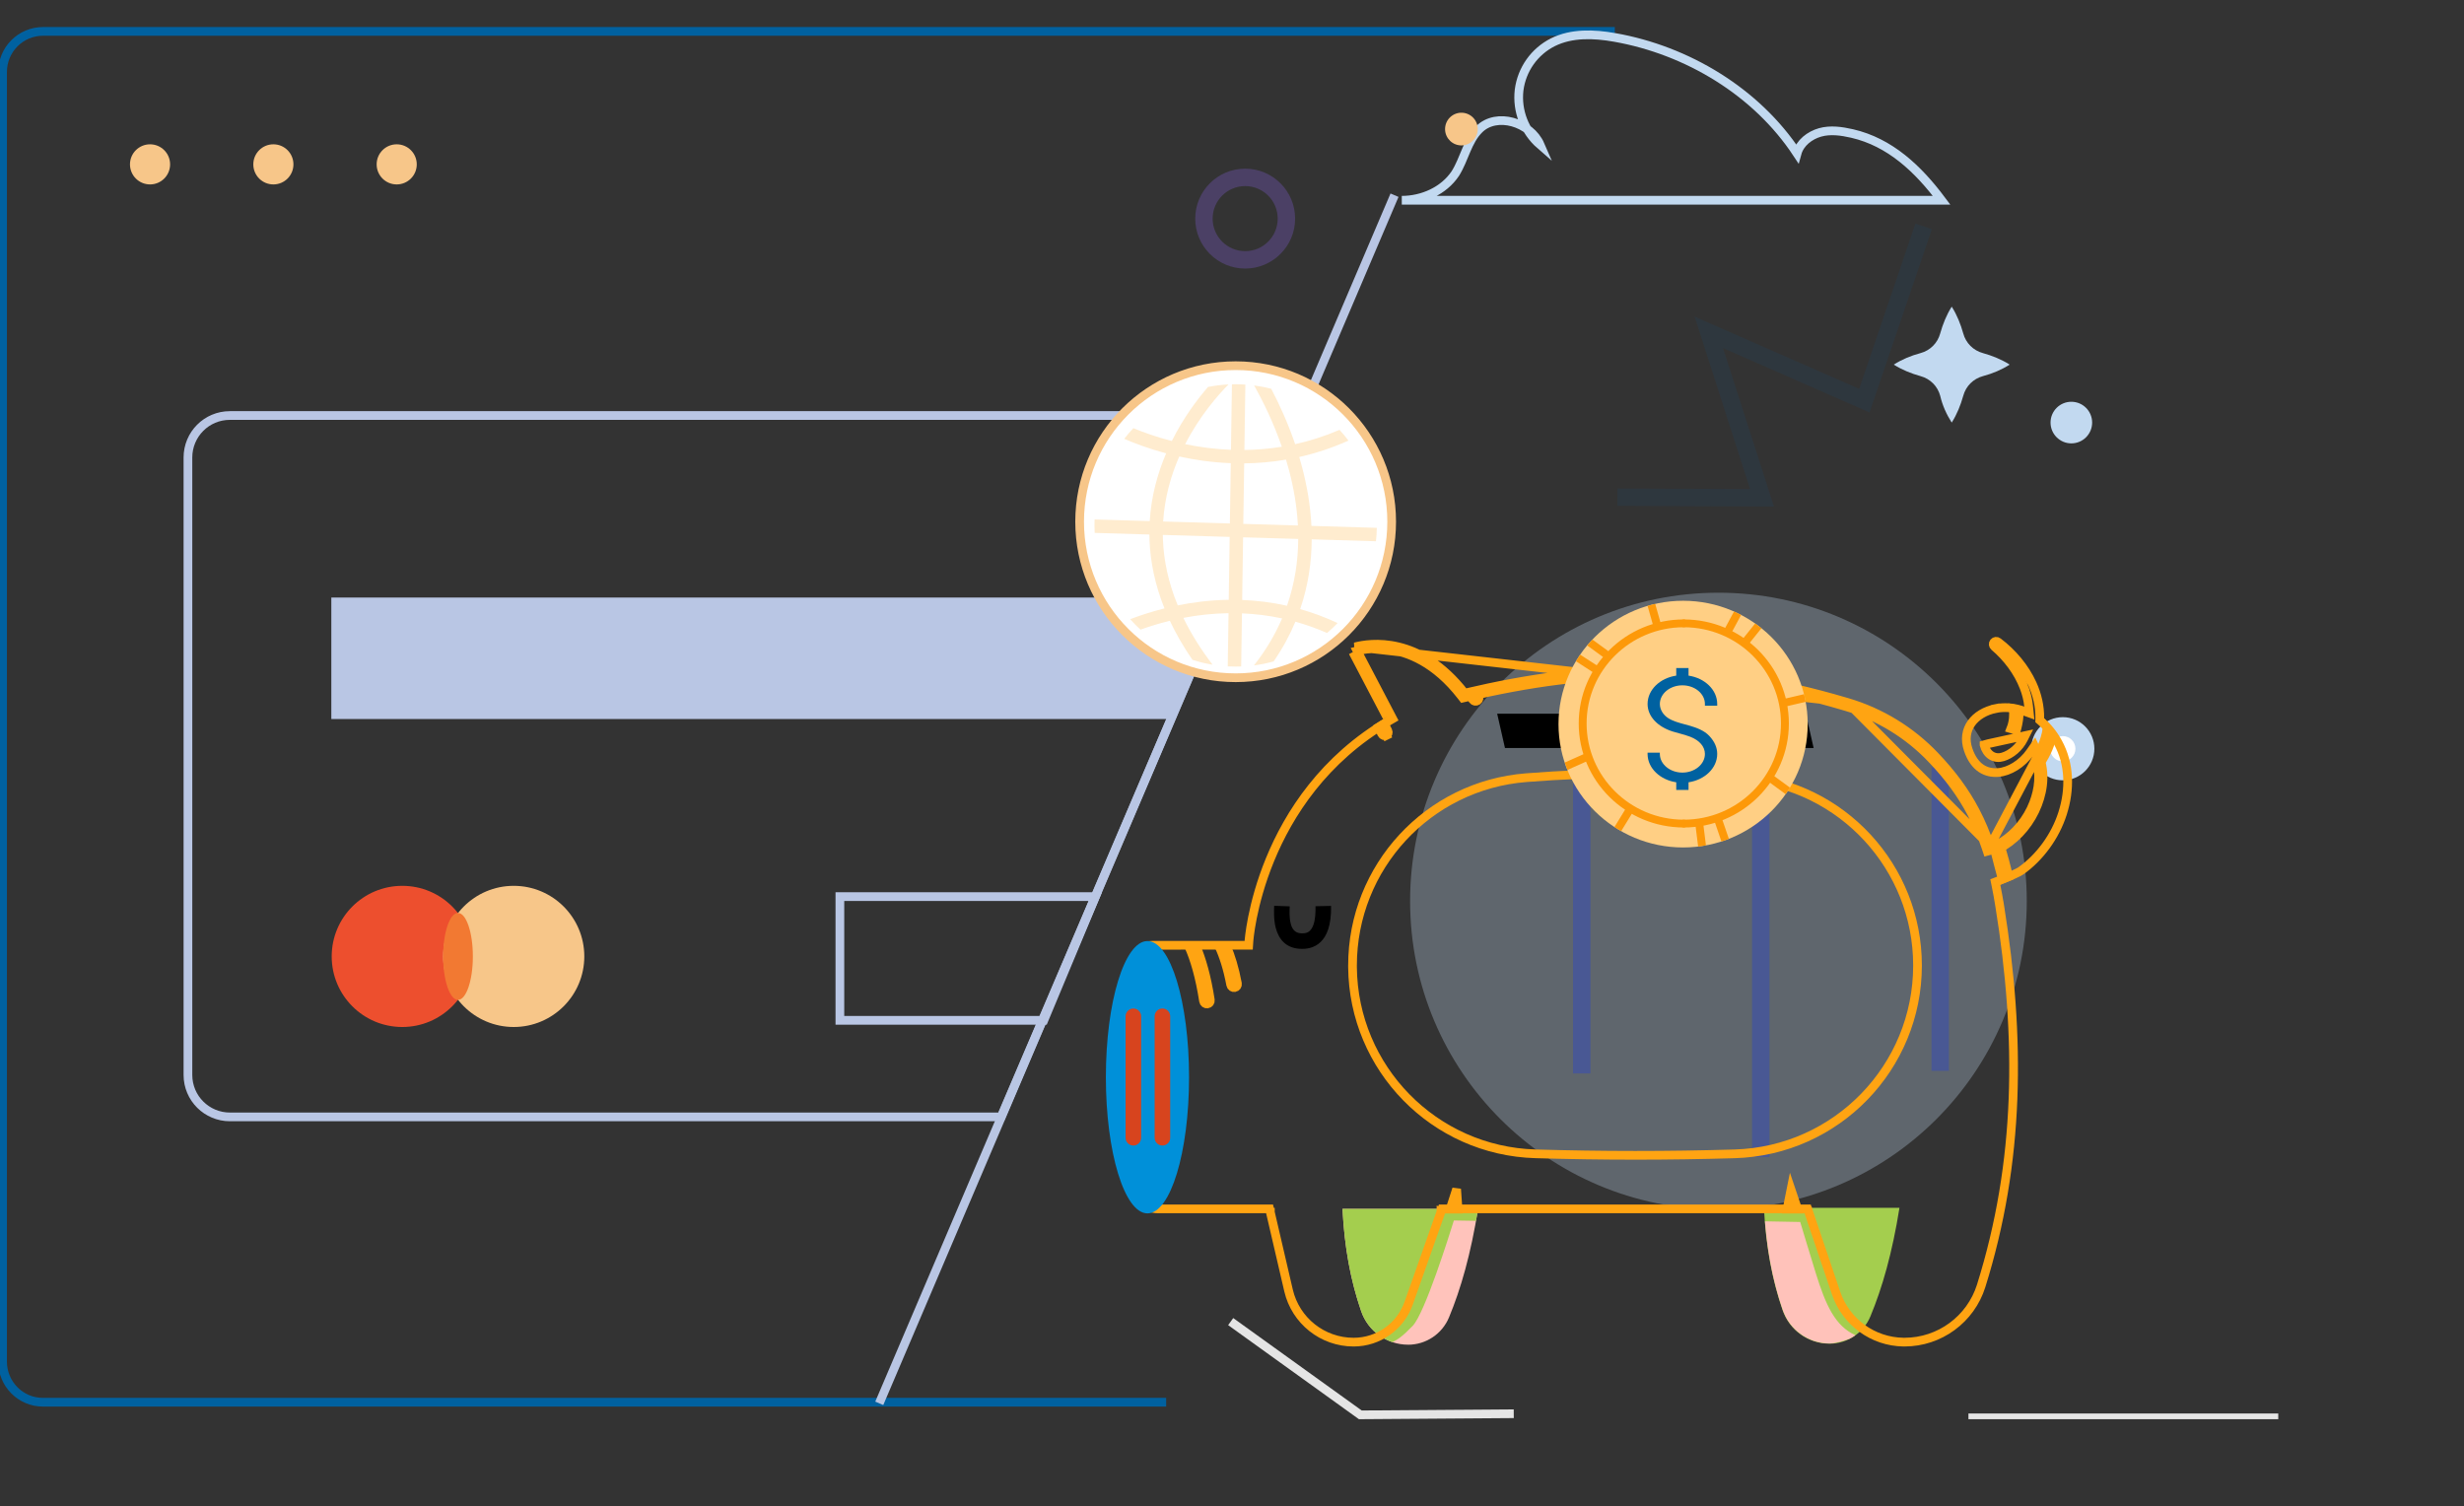 <svg width="283" height="173" viewBox="0 0 283 173" fill="none" xmlns="http://www.w3.org/2000/svg">
<rect x="0" y="0" width="283" height="173" fill="#333333" stroke="none"/>
<g clip-path="url(#clip0_5942_130094)">
<path d="M133.938 161.049H4.922C2.373 161.049 0.295 158.97 0.295 156.381V8.272C0.295 5.683 2.373 3.604 4.962 3.604H185.466" stroke="#0061A0" stroke-miterlimit="10"/>
<path d="M114.981 128.28H26.406C23.761 128.28 21.585 126.147 21.585 123.459V52.544C21.585 49.899 23.718 47.723 26.406 47.723H149.37L114.981 128.28Z" stroke="#B9C6E4" stroke-miterlimit="10"/>
<path d="M160.165 22.42L100.987 161.178" stroke="#B9C6E4" stroke-miterlimit="10"/>
<path d="M17.233 21.182C18.506 21.182 19.537 20.151 19.537 18.878C19.537 17.606 18.506 16.574 17.233 16.574C15.961 16.574 14.929 17.606 14.929 18.878C14.929 20.151 15.961 21.182 17.233 21.182Z" fill="#F7C689"/>
<path d="M31.398 21.182C32.671 21.182 33.702 20.151 33.702 18.878C33.702 17.606 32.671 16.574 31.398 16.574C30.126 16.574 29.094 17.606 29.094 18.878C29.094 20.151 30.126 21.182 31.398 21.182Z" fill="#F7C689"/>
<path d="M45.563 21.182C46.836 21.182 47.867 20.151 47.867 18.878C47.867 17.606 46.836 16.574 45.563 16.574C44.291 16.574 43.259 17.606 43.259 18.878C43.259 20.151 44.291 21.182 45.563 21.182Z" fill="#F7C689"/>
<path d="M134.352 82.582H38.054V68.63H140.496L134.352 82.582Z" fill="#B9C6E4"/>
<path d="M261.667 162.841H226.083" stroke="#E5E5E5" stroke-miterlimit="10"/>
<path d="M141.349 151.79L156.239 162.5C161.956 162.457 168.143 162.414 173.86 162.372" stroke="#E5E5E5" stroke-miterlimit="10"/>
<path d="M161 23H223C220.299 19.394 217.082 16.339 212.712 15.331C211.498 15.056 210.224 14.872 209.04 15.208C207.857 15.544 206.734 16.4 206.4 17.622C201.726 10.533 193.775 5.767 185.46 4.3C183.063 3.872 180.513 3.781 178.359 4.85C176.234 5.919 174.778 7.967 174.474 10.35C174.201 12.733 175.112 15.086 176.902 16.644C175.779 14.047 171.895 12.856 169.892 14.842C168.526 16.186 168.192 18.264 167.161 19.914C165.825 21.931 163.367 23 161 23Z" stroke="#C2D9F0" stroke-miterlimit="10"/>
<path d="M46.203 117.955C50.681 117.955 54.31 114.325 54.31 109.848C54.31 105.37 50.681 101.741 46.203 101.741C41.726 101.741 38.097 105.37 38.097 109.848C38.097 114.325 41.726 117.955 46.203 117.955Z" fill="#ED4F2E"/>
<path d="M59.003 117.955C63.48 117.955 67.11 114.325 67.11 109.848C67.11 105.37 63.48 101.741 59.003 101.741C54.526 101.741 50.897 105.37 50.897 109.848C50.897 114.325 54.526 117.955 59.003 117.955Z" fill="#F7C689"/>
<path d="M52.603 114.84C53.546 114.84 54.31 112.605 54.31 109.848C54.31 107.091 53.546 104.855 52.603 104.855C51.661 104.855 50.897 107.091 50.897 109.848C50.897 112.605 51.661 114.84 52.603 114.84Z" fill="#F27932"/>
<path d="M169.702 15.124C169.869 14.101 169.174 13.136 168.15 12.97C167.127 12.804 166.162 13.499 165.996 14.523C165.83 15.546 166.525 16.511 167.549 16.677C168.572 16.843 169.536 16.148 169.702 15.124Z" fill="#F7C689"/>
<path d="M119.888 117.187H96.464V102.978H125.818L119.888 117.187Z" stroke="#B9C6E4" stroke-miterlimit="10"/>
<path d="M143.013 29.845C145.628 29.845 147.749 27.724 147.749 25.109C147.749 22.493 145.628 20.373 143.013 20.373C140.397 20.373 138.277 22.493 138.277 25.109C138.277 27.724 140.397 29.845 143.013 29.845Z" stroke="#4B4065" stroke-width="2" stroke-miterlimit="10"/>
<path d="M227.747 43.2C228.857 42.901 229.881 42.475 230.819 41.877C229.881 41.28 228.814 40.853 227.747 40.555C226.638 40.256 225.785 39.403 225.486 38.293C225.187 37.227 224.761 36.16 224.163 35.221C223.566 36.16 223.139 37.227 222.841 38.293C222.542 39.403 221.689 40.256 220.58 40.555C219.47 40.853 218.446 41.28 217.508 41.877C218.446 42.475 219.513 42.901 220.58 43.2C221.689 43.499 222.542 44.352 222.841 45.462C223.097 46.571 223.566 47.595 224.163 48.534C224.761 47.595 225.187 46.528 225.486 45.462C225.785 44.352 226.638 43.499 227.747 43.2Z" fill="#C2D9F0"/>
<path opacity="0.31" d="M197.369 138.905C216.927 138.905 232.782 123.049 232.782 103.49C232.782 83.931 216.927 68.075 197.369 68.075C177.811 68.075 161.956 83.931 161.956 103.49C161.956 123.049 177.811 138.905 197.369 138.905Z" fill="#C2D9F0"/>
<path d="M181.668 88.129V123.288" stroke="#495894" stroke-width="2" stroke-miterlimit="10"/>
<path d="M202.233 88.129V132.888" stroke="#495894" stroke-width="2" stroke-miterlimit="10"/>
<path d="M222.841 88.129V122.989" stroke="#495894" stroke-width="2" stroke-miterlimit="10"/>
<path d="M236.921 89.623C238.924 89.623 240.547 87.999 240.547 85.996C240.547 83.993 238.924 82.37 236.921 82.37C234.918 82.37 233.294 83.993 233.294 85.996C233.294 87.999 234.918 89.623 236.921 89.623Z" fill="#C2D9F0"/>
<path d="M236.921 87.447C237.722 87.447 238.371 86.797 238.371 85.996C238.371 85.195 237.722 84.545 236.921 84.545C236.12 84.545 235.47 85.195 235.47 85.996C235.47 86.797 236.12 87.447 236.921 87.447Z" fill="white"/>
<path d="M237.902 50.923C239.222 50.923 240.291 49.853 240.291 48.533C240.291 47.214 239.222 46.144 237.902 46.144C236.583 46.144 235.513 47.214 235.513 48.533C235.513 49.853 236.583 50.923 237.902 50.923Z" fill="#C2D9F0"/>
<path fill-rule="evenodd" clip-rule="evenodd" d="M202.594 138.724C202.818 143.177 203.531 146.965 204.732 150.461C205.518 152.771 207.686 154.325 210.126 154.325C210.126 154.327 210.126 154.327 210.126 154.327C212.182 154.327 214.035 153.091 214.823 151.192C216.188 147.913 217.338 143.886 218.161 138.724H202.594Z" fill="#A4CE4E"/>
<path fill-rule="evenodd" clip-rule="evenodd" d="M202.757 140.795C202.742 140.622 202.728 140.449 202.714 140.274L206.762 140.349C206.762 140.349 207.69 143.446 208.541 146.197C209.676 149.863 210.759 152.3 213.106 153.353C212.883 153.513 212.646 153.655 212.399 153.776C211.646 154.051 210.714 154.303 210.144 154.303C210.144 154.303 210.144 154.303 210.144 154.301C210.129 154.301 210.113 154.301 210.098 154.301C210.009 154.3 209.92 154.297 209.832 154.293L209.803 154.291C209.766 154.288 209.727 154.286 209.69 154.283L209.662 154.281L209.634 154.278L209.606 154.276C209.597 154.275 209.588 154.274 209.578 154.273L209.563 154.271C209.53 154.269 209.497 154.264 209.464 154.261C209.447 154.259 209.429 154.256 209.411 154.254L209.382 154.251C209.337 154.244 209.29 154.237 209.245 154.23L209.217 154.226C209.208 154.224 209.198 154.222 209.189 154.22L209.161 154.216C209.152 154.214 209.144 154.213 209.134 154.211L209.108 154.206C209.077 154.201 209.047 154.195 209.017 154.189C208.867 154.159 208.72 154.123 208.575 154.081C208.527 154.068 208.48 154.053 208.431 154.038C208.369 154.018 208.306 153.997 208.245 153.975C208.221 153.967 208.198 153.958 208.175 153.95L208.123 153.931C207.764 153.794 207.421 153.622 207.098 153.419L207.052 153.389C207.035 153.378 207.017 153.366 207 153.354L206.961 153.328L206.916 153.298L206.901 153.288C206.749 153.183 206.603 153.071 206.463 152.951C206.413 152.91 206.365 152.868 206.318 152.825L206.278 152.788L206.237 152.751C206.224 152.739 206.211 152.726 206.198 152.714L206.165 152.681C205.983 152.504 205.812 152.313 205.655 152.112C205.573 152.008 205.495 151.9 205.421 151.79C205.397 151.755 205.374 151.72 205.351 151.684C205.322 151.639 205.295 151.594 205.267 151.548L205.258 151.534L205.249 151.519C205.186 151.412 205.126 151.303 205.068 151.192L205.056 151.167L205.047 151.149C204.971 150.996 204.901 150.839 204.838 150.679L204.828 150.652C204.814 150.614 204.799 150.577 204.786 150.539C204.774 150.505 204.762 150.471 204.75 150.437L204.723 150.359L204.715 150.334L204.698 150.283L204.687 150.252L204.671 150.204L204.66 150.173L204.645 150.126L204.634 150.094L204.618 150.047L204.608 150.015L204.592 149.965L204.582 149.938L204.563 149.875L204.557 149.86L204.531 149.781L204.525 149.76L204.506 149.704L204.497 149.674L204.481 149.625L204.471 149.593L204.456 149.545L204.446 149.513L204.431 149.466L204.421 149.434L204.406 149.384L204.397 149.355L204.379 149.299L204.372 149.276L204.349 149.197L204.344 149.182L204.325 149.118L204.316 149.09L204.301 149.039L204.292 149.007L204.277 148.959L204.268 148.926L204.253 148.879L204.244 148.846L204.229 148.797L204.22 148.766L204.205 148.713L204.197 148.686L204.175 148.609L204.174 148.607L204.152 148.526L204.144 148.501L204.128 148.447L204.12 148.416L204.106 148.367L204.097 148.333L204.084 148.285L204.075 148.252L204.061 148.204L204.052 148.172L204.038 148.12L204.031 148.09L204.013 148.027L204.009 148.01L203.987 147.929L203.981 147.906L203.966 147.848L203.958 147.818L203.944 147.767L203.935 147.734L203.923 147.686L203.915 147.652L203.902 147.603L203.893 147.57L203.881 147.519L203.873 147.488L203.858 147.431L203.852 147.407L203.832 147.324L203.827 147.308L203.811 147.243L203.804 147.214L203.791 147.161L203.783 147.128L203.771 147.079L203.763 147.044L203.751 146.996L203.743 146.961L203.731 146.912L203.723 146.878L203.711 146.824L203.704 146.795L203.686 146.719L203.684 146.712L203.665 146.63L203.659 146.601L203.647 146.548L203.639 146.514L203.628 146.464L203.62 146.429L203.609 146.38L203.601 146.345L203.59 146.296L203.583 146.261L203.572 146.209L203.564 146.177L203.551 146.115L203.547 146.093L203.529 146.011L203.523 145.984L203.511 145.927L203.504 145.893L203.494 145.842L203.486 145.806L203.476 145.757L203.469 145.72L203.459 145.672L203.451 145.635L203.441 145.586L203.434 145.55L203.423 145.496L203.417 145.466L203.401 145.382L203.396 145.358L203.385 145.298L203.378 145.263L203.368 145.212L203.361 145.174L203.352 145.127L203.345 145.087L203.336 145.04L203.328 145.002L203.32 144.953L203.312 144.916L203.303 144.866L203.297 144.829L203.286 144.767L203.281 144.744L203.278 144.727L203.267 144.66L203.26 144.623L203.252 144.574L203.244 144.533L203.236 144.487L203.229 144.446L203.221 144.4L203.214 144.359L203.207 144.314L203.2 144.272L203.192 144.226L203.185 144.185L203.177 144.135L203.171 144.097L203.158 144.014L203.151 143.973L203.143 143.927L203.136 143.883L203.13 143.839L203.123 143.794L203.116 143.751L203.11 143.707L203.102 143.664L203.095 143.618L203.089 143.576L203.082 143.53L203.076 143.489L203.069 143.441L203.064 143.404L203.057 143.357L203.05 143.309L203.044 143.271L203.037 143.221L203.032 143.182L203.025 143.133L203.019 143.094L203.012 143.044L203.008 143.005L203 142.955L202.995 142.918L202.988 142.866L202.984 142.831L202.976 142.776L202.974 142.753L202.965 142.691L202.956 142.617L202.954 142.606L202.947 142.547L202.942 142.516L202.936 142.46L202.932 142.427L202.925 142.371L202.921 142.338L202.914 142.281L202.91 142.249L202.903 142.191L202.9 142.162L202.892 142.1L202.891 142.085L202.882 142.013C202.879 141.985 202.875 141.956 202.873 141.927L202.864 141.854L202.863 141.84L202.855 141.774L202.853 141.749L202.846 141.685L202.843 141.66L202.836 141.596L202.833 141.571L202.826 141.505L202.824 141.484L202.817 141.413L202.816 141.406C202.805 141.295 202.794 141.184 202.783 141.071L202.782 141.063L202.775 140.987L202.774 140.972L202.767 140.898L202.765 140.883L202.759 140.807L202.757 140.795Z" fill="#FFC2BA"/>
<path fill-rule="evenodd" clip-rule="evenodd" d="M154.193 138.843C154.416 143.295 155.13 147.084 156.331 150.58C157.116 152.89 159.285 154.443 161.725 154.443C161.725 154.446 161.725 154.446 161.725 154.446C163.78 154.446 165.634 153.209 166.422 151.311C167.787 148.032 168.937 144.005 169.76 138.843H154.193Z" fill="#FFC3BB"/>
<path fill-rule="evenodd" clip-rule="evenodd" d="M154.225 139.427C154.214 139.233 154.203 139.039 154.193 138.843H169.76C169.685 139.311 169.608 139.769 169.528 140.218L166.984 140.176C166.513 141.686 163.662 150.802 162.262 152.268C161.115 153.467 160.519 153.866 159.928 154.153C158.285 153.607 156.944 152.328 156.349 150.634L156.349 150.633L156.341 150.61L156.331 150.58C156.153 150.062 155.986 149.538 155.829 149.006C155.808 148.935 155.787 148.863 155.767 148.791C155.71 148.594 155.655 148.396 155.601 148.195C155.59 148.153 155.578 148.111 155.567 148.069C155.504 147.832 155.442 147.592 155.383 147.351C155.333 147.147 155.284 146.942 155.238 146.735C155.172 146.448 155.109 146.159 155.049 145.866C155.007 145.661 154.967 145.454 154.928 145.245C154.912 145.157 154.895 145.068 154.878 144.979L154.862 144.888C154.839 144.758 154.816 144.628 154.794 144.496C154.754 144.26 154.716 144.02 154.679 143.779L154.665 143.685C154.64 143.522 154.617 143.358 154.593 143.192L154.584 143.119L154.581 143.098C154.5 142.503 154.43 141.898 154.37 141.28L154.361 141.181L154.359 141.165C154.342 140.981 154.325 140.797 154.31 140.611C154.278 140.222 154.249 139.828 154.225 139.427Z" fill="#A4CE4E"/>
<path d="M230.173 97.143C231.863 96.091 233.278 94.364 234.029 92.407C234.75 90.532 234.954 88.391 234.039 86.466L233.669 85.688L233.177 86.395C232.242 87.741 230.775 88.623 229.498 88.724C228.785 88.78 228.109 88.633 227.528 88.239C226.947 87.844 226.42 87.173 226.057 86.109C225.647 84.906 225.846 83.863 226.417 83.058C226.998 82.239 227.994 81.625 229.233 81.376L229.134 80.886L229.233 81.376C230.168 81.189 231.25 81.243 232.329 81.629L233.076 81.896L232.995 81.107C232.918 80.363 232.734 79.64 232.467 78.948L232 79.128L232.467 78.948C231.766 77.134 230.527 75.512 229.066 74.263L229.061 74.258L229.055 74.253C228.91 74.137 228.887 73.924 229.004 73.778C229.12 73.634 229.333 73.61 229.479 73.728L229.484 73.732L229.49 73.737C231.15 74.995 232.563 76.672 233.419 78.547C233.985 79.791 234.294 81.12 234.277 82.488L234.274 82.722L234.452 82.874C235.147 83.469 235.798 84.252 236.354 85.257C237.731 87.748 237.767 90.68 236.897 93.414L236.897 93.414C236.044 96.096 234.252 98.502 232.092 100.03L232.091 100.031C231.997 100.098 231.699 100.253 231.225 100.467C230.769 100.672 230.188 100.914 229.563 101.153L229.167 101.305L229.252 101.72C229.404 102.464 229.545 103.24 229.676 104.052L230.169 103.973L229.676 104.052C232.116 119.252 232.016 133.418 227.542 147.693C226.33 151.535 222.767 154.148 218.74 154.148H218.617C215.111 154.097 212.009 151.843 210.882 148.512L210.882 148.512C210.156 146.365 209.367 144.032 208.759 142.236L208.015 140.036L207.802 139.406L207.745 139.239L207.731 139.196L207.727 139.185L207.726 139.182L207.726 139.182L207.726 139.182L207.252 139.342L207.726 139.182L207.611 138.842H207.252H165.975H165.621L165.503 139.175L165.975 139.342L165.503 139.175L165.503 139.175L165.503 139.176L165.502 139.179L165.497 139.192L165.479 139.244L165.409 139.442L165.146 140.185L164.242 142.743C163.512 144.808 162.584 147.433 161.791 149.678C160.844 152.358 158.31 154.149 155.469 154.149H155.468C151.899 154.149 148.802 151.689 147.993 148.213L146.581 142.14L146.093 140.04L145.954 139.442L145.917 139.283L145.908 139.242L145.905 139.232L145.905 139.229L145.904 139.229L145.904 139.229L145.417 139.342L145.904 139.228L145.814 138.842H145.417H133C131.744 138.842 130.593 138.108 130.164 136.974C128.596 132.831 125.474 122.173 130.465 109.733C130.749 109.028 131.504 108.569 132.332 108.569H132.332C133.986 108.568 136.64 108.567 138.88 108.567L141.754 108.566L142.627 108.566L142.865 108.566H142.927H142.942H142.946H142.947H142.948L142.948 108.066V108.566H143.416L143.447 108.099L143.447 108.099L143.447 108.099L143.447 108.098L143.447 108.09L143.45 108.057C143.452 108.028 143.456 107.982 143.462 107.922C143.473 107.801 143.492 107.621 143.521 107.388C143.58 106.921 143.68 106.241 143.849 105.395C144.186 103.704 144.792 101.354 145.868 98.731C148.02 93.485 152.045 87.159 159.545 82.792L159.958 82.551L159.736 82.128L155.872 74.751C156.024 74.713 156.206 74.673 156.414 74.636C157.121 74.51 158.129 74.42 159.321 74.565C161.69 74.853 164.836 76.076 167.822 79.917L168.019 80.17L168.331 80.097C182.884 76.672 195.692 76.305 212.022 81.151L212.023 81.151C215.783 82.26 219.184 84.341 221.884 87.184L221.885 87.184C223.78 89.176 225.265 91.162 226.44 93.408C227.073 94.617 227.618 95.906 228.09 97.316L228.241 97.767L228.699 97.639C229.033 97.545 229.342 97.455 229.587 97.376C229.709 97.337 229.82 97.299 229.912 97.264C229.993 97.233 230.093 97.192 230.173 97.143ZM230.173 97.143L229.908 96.718M230.173 97.143C230.173 97.142 230.173 97.142 230.173 97.142L229.908 96.718M229.908 96.718C229.773 96.803 229.227 96.972 228.564 97.157M229.908 96.718C231.503 95.726 232.849 94.087 233.563 92.228C234.183 90.615 234.385 88.843 233.811 87.222L228.564 97.157M228.564 97.157C228.084 95.724 227.529 94.41 226.883 93.176C225.682 90.881 224.168 88.859 222.247 86.84C219.486 83.933 216.009 81.805 212.165 80.671M228.564 97.157L212.165 80.671M212.165 80.671C195.74 75.798 182.843 76.168 168.217 79.61C163.046 72.959 157.311 73.85 155.633 74.296L212.165 80.671ZM159.294 82.36L155.382 74.894L159.294 82.36ZM232.408 84.874L232.601 84.49L228.361 85.413L227.879 85.546C227.879 85.547 227.879 85.547 227.879 85.547C228.03 86.094 228.306 86.529 228.712 86.783C229.125 87.041 229.6 87.067 230.046 86.929L230.046 86.929C230.998 86.634 231.91 85.865 232.408 84.874Z" stroke="#FFA412"/>
<path d="M167.299 136.564L167.458 138.874H166.548L167.299 136.564ZM206.469 138.874H205.25L205.704 136.616L206.36 138.552L206.469 138.874ZM200.288 89.321L200.288 89.321C211.547 90.202 220.234 99.595 220.234 110.889C220.234 122.594 210.928 132.18 199.227 132.524H199.227C191.629 132.749 184.003 132.749 176.348 132.521L176.348 132.521C164.714 132.179 155.447 122.7 155.342 111.085V110.886C155.342 99.592 164.031 90.198 175.291 89.319L175.291 89.319C183.574 88.663 191.906 88.657 200.288 89.321ZM139.011 114.863L139.011 114.863C139.044 115.077 138.896 115.279 138.682 115.311L138.681 115.311C138.467 115.344 138.266 115.196 138.233 114.982C137.801 112.166 137.185 110.12 136.516 108.635L137.201 108.635H137.202H137.366C138.006 110.141 138.597 112.16 139.011 114.863ZM141.812 113.43L141.811 113.43C141.598 113.47 141.392 113.329 141.352 113.116C140.995 111.215 140.514 109.756 139.99 108.635H140.854C141.345 109.764 141.791 111.184 142.126 112.971C142.166 113.185 142.024 113.39 141.812 113.43ZM229.11 97.706C229.095 97.647 229.081 97.591 229.068 97.538C229.224 97.492 229.369 97.448 229.496 97.407C229.614 97.369 229.72 97.333 229.81 97.299C230.098 98.27 230.41 99.42 230.698 100.689C230.472 100.785 230.227 100.886 229.97 100.989C229.859 100.582 229.708 100.012 229.556 99.43C229.391 98.802 229.226 98.164 229.11 97.706ZM234.538 85.728C234.766 85.159 235.007 84.426 235.123 83.656C235.336 83.898 235.543 84.16 235.741 84.446C235.528 85.371 235.123 86.495 234.355 87.624C234.28 87.331 234.184 87.041 234.064 86.755C234.066 86.751 234.069 86.746 234.071 86.742C234.192 86.515 234.364 86.161 234.538 85.728ZM231.665 83.611C231.637 83.725 231.608 83.831 231.58 83.927C231.376 83.827 231.168 83.746 230.957 83.686C231.28 82.869 231.304 82.056 231.226 81.392C231.457 81.432 231.691 81.487 231.924 81.557C231.94 82.313 231.807 83.051 231.665 83.611ZM158.702 84.293L158.702 84.293L158.314 83.519C158.535 83.378 158.759 83.239 158.986 83.102L159.406 83.94C159.503 84.135 159.424 84.372 159.23 84.469L159.454 84.916L159.231 84.469C159.036 84.566 158.799 84.487 158.702 84.293ZM169.036 80.197C168.994 80.132 168.946 80.055 168.895 79.975C169.165 79.913 169.433 79.853 169.702 79.793L169.798 79.93C169.923 80.106 169.881 80.353 169.704 80.478C169.529 80.602 169.287 80.562 169.16 80.391L169.158 80.387L169.131 80.345L169.036 80.197Z" stroke="#FFA412"/>
<path d="M131.79 139.361C134.429 139.361 136.568 132.359 136.568 123.723C136.568 115.086 134.429 108.084 131.79 108.084C129.152 108.084 127.013 115.086 127.013 123.723C127.013 132.359 129.152 139.361 131.79 139.361Z" fill="#0090D9"/>
<path fill-rule="evenodd" clip-rule="evenodd" d="M129.277 116.727V130.677C129.277 131.17 129.678 131.571 130.171 131.571C130.664 131.571 131.065 131.17 131.065 130.677V116.727C131.065 116.234 130.664 115.833 130.171 115.833C129.678 115.833 129.277 116.234 129.277 116.727Z" fill="#D7441E"/>
<path fill-rule="evenodd" clip-rule="evenodd" d="M132.615 116.727V130.677C132.615 131.17 133.016 131.571 133.509 131.571C134.002 131.571 134.403 131.17 134.403 130.677V116.727C134.403 116.234 134.002 115.833 133.509 115.833C133.016 115.833 132.615 116.234 132.615 116.727Z" fill="#D7441E"/>
<path fill-rule="evenodd" clip-rule="evenodd" d="M146.344 104.031C146.325 104.537 146.267 105.621 146.532 106.598C146.865 107.823 147.646 108.882 149.302 108.975C149.985 109.013 150.921 108.925 151.684 108.186C152.338 107.554 152.924 106.36 152.878 104.046L151.09 104.083C151.121 105.636 150.88 106.477 150.441 106.902C150.113 107.219 149.696 107.207 149.403 107.191C148.694 107.15 148.4 106.653 148.257 106.129C148.047 105.357 148.115 104.499 148.13 104.099L146.344 104.031Z" fill="black"/>
<path d="M207.408 81.975H171.956L172.852 85.914H208.303L207.408 81.975Z" fill="black"/>
<path d="M141.92 77.841C151.817 77.841 159.839 69.818 159.839 59.921C159.839 50.023 151.817 42 141.92 42C132.023 42 124 50.023 124 59.921C124 69.818 132.023 77.841 141.92 77.841Z" fill="white" stroke="#F7C689" stroke-miterlimit="10"/>
<path fill-rule="evenodd" clip-rule="evenodd" d="M141.382 51.662L141.492 44.139C141.634 44.135 141.777 44.133 141.92 44.133C142.296 44.133 142.666 44.146 143.034 44.171L142.924 51.682C144.305 51.664 145.743 51.55 147.222 51.309C146.251 48.502 145.061 46.084 144.045 44.272C144.71 44.358 145.366 44.486 146.004 44.651C146.929 46.412 147.922 48.577 148.754 51.016C150.416 50.648 152.122 50.114 153.85 49.37C154.213 49.763 154.556 50.176 154.878 50.604C152.963 51.462 151.069 52.075 149.224 52.489C149.338 52.871 149.446 53.257 149.548 53.65C150.109 55.773 150.506 58.047 150.622 60.401L158.133 60.624C158.125 61.145 158.09 61.658 158.034 62.165L150.655 61.945C150.639 64.566 150.252 67.265 149.33 69.957C150.744 70.356 152.18 70.882 153.63 71.559C153.245 71.96 152.84 72.342 152.415 72.702C151.191 72.163 149.978 71.736 148.781 71.403C148.142 72.938 147.319 74.465 146.283 75.965C145.549 76.171 144.793 76.326 144.02 76.426C145.414 74.659 146.472 72.851 147.253 71.027C145.672 70.688 144.129 70.506 142.645 70.447L142.554 76.547C142.344 76.555 142.132 76.561 141.92 76.561C141.615 76.561 141.312 76.551 141.011 76.536L141.102 70.427C139.251 70.454 137.508 70.659 135.913 70.963C136.761 72.71 137.864 74.505 139.268 76.343C138.476 76.214 137.704 76.025 136.956 75.784C135.905 74.258 135.049 72.762 134.363 71.301C133.113 71.603 131.979 71.958 130.988 72.317C130.574 71.937 130.178 71.538 129.806 71.118C130.93 70.688 132.255 70.248 133.744 69.876C132.635 67.117 132.122 64.49 132.026 62.034C132.018 61.818 132.012 61.604 132.01 61.392L125.728 61.205C125.714 60.921 125.707 60.634 125.707 60.347C125.707 60.117 125.71 59.89 125.72 59.662L132.051 59.849C132.226 56.969 132.959 54.354 133.935 52.067C131.921 51.531 130.277 50.903 129.12 50.399C129.449 49.973 129.802 49.566 130.172 49.175C131.287 49.64 132.789 50.187 134.588 50.652C135.894 48.032 137.467 45.924 138.744 44.443C139.511 44.291 140.298 44.193 141.1 44.152C139.878 45.39 137.791 47.764 136.121 51.011C137.71 51.34 139.48 51.589 141.382 51.662ZM149.106 61.899L142.774 61.712L142.668 68.908C144.324 68.971 146.048 69.178 147.816 69.573C148.715 66.995 149.093 64.407 149.106 61.899ZM133.555 61.438C133.557 61.615 133.56 61.795 133.568 61.974C133.659 64.342 134.172 66.87 135.269 69.529C137.053 69.166 139.023 68.919 141.125 68.89L141.233 61.666L133.555 61.438ZM147.703 52.79C146.048 53.074 144.44 53.203 142.901 53.22L142.797 60.169L149.07 60.355C148.956 58.153 148.58 56.028 148.057 54.042C147.946 53.619 147.828 53.201 147.703 52.79ZM135.443 52.434C134.488 54.614 133.767 57.125 133.593 59.896L141.256 60.123L141.359 53.197C139.205 53.116 137.213 52.821 135.443 52.434Z" fill="#FFA412" fill-opacity="0.2"/>
<path d="M193.311 97.334C201.214 97.334 207.621 90.991 207.621 83.167C207.621 75.343 201.214 69 193.311 69C185.407 69 179 75.343 179 83.167C179 90.991 185.407 97.334 193.311 97.334Z" fill="#FFCF84"/>
<path d="M197.228 81.048V80.853C197.228 79.228 195.803 77.875 193.935 77.599V76.724H192.524V77.599C190.655 77.875 189.231 79.228 189.231 80.853C189.231 82.256 190.35 83.471 192.152 84.027C192.395 84.101 192.642 84.168 192.889 84.235C193.31 84.349 193.745 84.467 194.145 84.624C195.207 85.042 195.816 85.76 195.816 86.593C195.816 87.774 194.656 88.735 193.229 88.735C191.828 88.735 190.667 87.794 190.641 86.637L190.637 86.446H189.228L189.231 86.643C189.257 88.242 190.68 89.573 192.524 89.848V90.724H193.935V89.849C195.803 89.571 197.228 88.219 197.228 86.594C197.228 85.855 196.929 85.176 196.316 84.519C195.735 83.897 194.842 83.577 194.129 83.367C193.933 83.309 193.733 83.255 193.531 83.202C192.867 83.023 192.179 82.839 191.633 82.501C191.021 82.123 190.641 81.492 190.641 80.853C190.641 79.673 191.802 78.712 193.229 78.712C194.656 78.712 195.816 79.673 195.816 80.853V81.048H197.228Z" fill="#0061A0"/>
<path fill-rule="evenodd" clip-rule="evenodd" d="M193.389 72.042C199.55 72.042 204.552 76.994 204.552 83.092C204.552 89.191 199.55 94.142 193.389 94.142C193.139 94.142 192.936 94.344 192.936 94.591C192.936 94.839 193.139 95.04 193.389 95.04C200.05 95.04 205.458 89.686 205.458 83.092C205.458 76.498 200.05 71.144 193.389 71.144C193.139 71.144 192.936 71.346 192.936 71.593C192.936 71.841 193.139 72.042 193.389 72.042Z" fill="#FD9909"/>
<path fill-rule="evenodd" clip-rule="evenodd" d="M193.391 94.142C187.23 94.142 182.228 89.191 182.228 83.092C182.228 76.994 187.23 72.042 193.391 72.042C193.641 72.042 193.844 71.841 193.844 71.593C193.844 71.346 193.641 71.144 193.391 71.144C186.729 71.144 181.322 76.498 181.322 83.092C181.322 89.686 186.729 95.04 193.391 95.04C193.641 95.04 193.844 94.839 193.844 94.591C193.844 94.344 193.641 94.142 193.391 94.142Z" fill="#FD9909"/>
<path fill-rule="evenodd" clip-rule="evenodd" d="M195.038 97.231L194.745 94.897C194.715 94.651 194.891 94.427 195.14 94.397C195.388 94.366 195.614 94.541 195.646 94.787L195.935 97.096C195.64 97.15 195.34 97.195 195.038 97.231ZM197.714 96.65L196.904 94.282C196.824 94.047 196.951 93.792 197.188 93.713C197.425 93.633 197.683 93.759 197.762 93.994L198.568 96.347C198.288 96.457 198.003 96.558 197.714 96.65ZM185.427 94.985L186.687 92.933C186.817 92.722 187.096 92.654 187.31 92.783C187.524 92.912 187.592 93.188 187.462 93.4L186.198 95.457C185.935 95.308 185.678 95.15 185.427 94.985ZM205.09 91.216L203.007 89.69C202.807 89.543 202.764 89.261 202.913 89.062C203.061 88.863 203.345 88.821 203.547 88.968L205.583 90.46C205.427 90.718 205.262 90.97 205.09 91.216ZM179.715 87.582L182.162 86.492C182.39 86.39 182.659 86.491 182.762 86.717C182.864 86.943 182.762 87.209 182.534 87.31L180.026 88.428C179.913 88.15 179.809 87.868 179.715 87.582ZM207.202 79.73C207.274 80.019 207.339 80.312 207.393 80.608L204.98 81.171C204.737 81.228 204.492 81.078 204.435 80.837C204.377 80.596 204.529 80.354 204.772 80.297L207.202 79.73ZM181.49 75.189L183.647 76.585C183.856 76.721 183.915 76.999 183.778 77.206C183.641 77.414 183.36 77.472 183.151 77.336L181.003 75.946C181.158 75.688 181.321 75.436 181.49 75.189ZM182.898 73.457L184.651 74.734C184.853 74.88 184.896 75.162 184.747 75.361C184.6 75.561 184.315 75.604 184.114 75.457L182.296 74.132C182.489 73.901 182.69 73.676 182.898 73.457ZM201.587 71.608C201.834 71.781 202.075 71.962 202.31 72.15L200.742 74.107C200.586 74.301 200.3 74.334 200.104 74.18C199.909 74.026 199.876 73.743 200.031 73.549L201.587 71.608ZM199.159 70.232C199.435 70.355 199.707 70.487 199.974 70.626L198.869 72.678C198.751 72.897 198.476 72.98 198.255 72.863C198.034 72.746 197.951 72.474 198.069 72.256L199.159 70.232ZM190.106 69.358L190.745 71.611C190.812 71.85 190.671 72.097 190.43 72.164C190.189 72.231 189.939 72.092 189.872 71.853L189.23 69.587C189.518 69.501 189.81 69.425 190.106 69.358Z" fill="#FD9909"/>
<path d="M185.768 57.104L202.374 57.177L196.265 38.173L214.131 46.019L220.937 26" stroke="#0061A0" stroke-opacity="0.1" stroke-width="2" stroke-miterlimit="10"/>
</g>
<defs>
<clipPath id="clip0_5942_130094">
<rect width="283" height="163" fill="white"/>
</clipPath>
</defs>
</svg>
